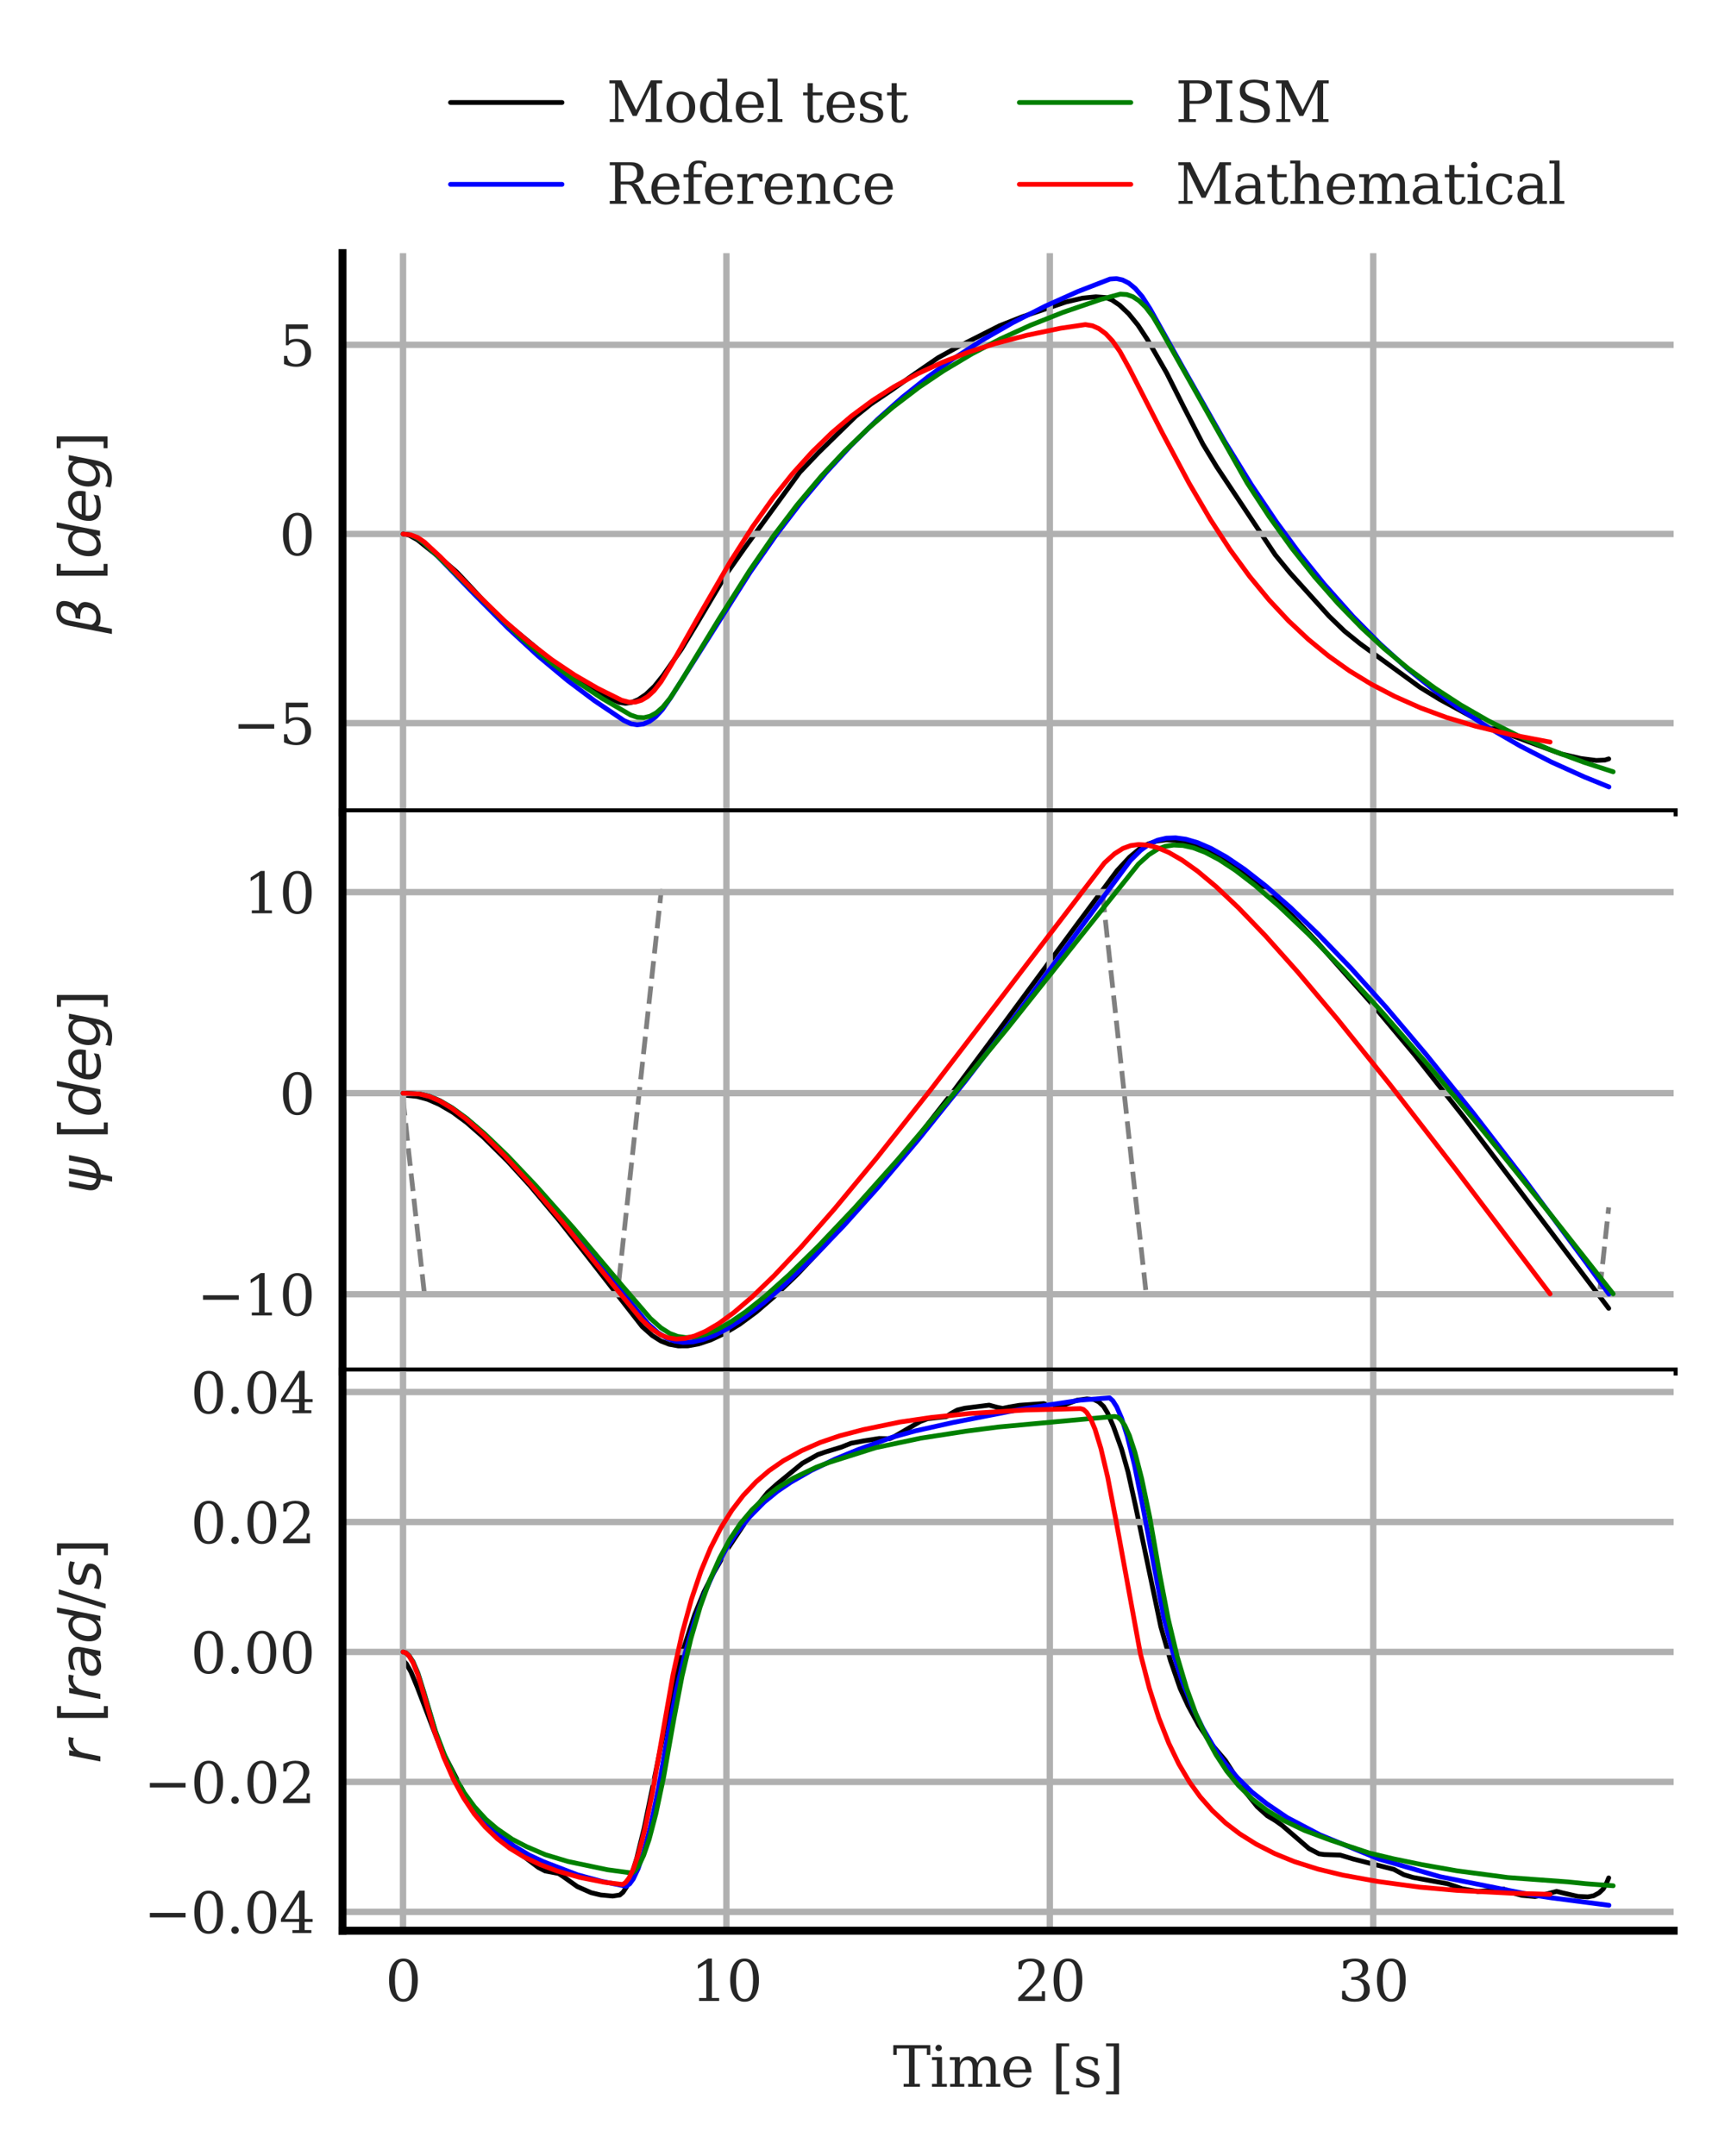 <?xml version="1.0" encoding="utf-8" standalone="no"?>
<!DOCTYPE svg PUBLIC "-//W3C//DTD SVG 1.1//EN"
  "http://www.w3.org/Graphics/SVG/1.1/DTD/svg11.dtd">
<svg xmlns:xlink="http://www.w3.org/1999/xlink" width="217.372pt" height="270.636pt" viewBox="0 0 217.372 270.636" xmlns="http://www.w3.org/2000/svg" version="1.1">
 <defs>
  <style type="text/css">*{stroke-linejoin: round; stroke-linecap: butt}</style>
 </defs>
 <g id="figure_1">
  <g id="patch_1">
   <path d="M 0 270.636 
L 217.372 270.636 
L 217.372 0 
L 0 0 
z
" style="fill: #ffffff"/>
  </g>
  <g id="axes_1">
   <g id="patch_2">
    <path d="M 43.012 101.983 
L 210.172 101.983 
L 210.172 31.781 
L 43.012 31.781 
z
" style="fill: #ffffff"/>
   </g>
   <g id="line2d_1">
    <path d="M 50.61 66.981 
L 51.458 67.233 
L 52.427 67.772 
L 53.517 68.651 
L 55.737 70.415 
L 57.393 71.852 
L 59.089 73.656 
L 62.238 77.06 
L 64.095 78.641 
L 68.456 82.246 
L 70.878 84.197 
L 73.22 85.768 
L 76.167 87.485 
L 77.782 88.189 
L 78.549 88.298 
L 79.316 88.182 
L 80.164 87.826 
L 81.133 87.164 
L 82.183 86.157 
L 83.273 84.794 
L 85.574 81.5 
L 87.472 78.356 
L 91.146 72.16 
L 93.569 68.712 
L 100.432 59.297 
L 102.814 56.8 
L 107.458 52.258 
L 109.396 50.707 
L 111.979 48.964 
L 114.967 46.862 
L 117.793 44.919 
L 120.297 43.542 
L 125.545 40.886 
L 128.372 39.771 
L 133.822 37.924 
L 135.962 37.423 
L 137.617 37.262 
L 138.869 37.357 
L 139.636 37.661 
L 140.605 38.318 
L 141.736 39.391 
L 142.907 40.826 
L 144.077 42.611 
L 146.5 46.822 
L 148.68 51.154 
L 151.062 55.768 
L 152.798 58.624 
L 160.147 69.668 
L 162.004 71.935 
L 166.889 77.347 
L 168.827 79.227 
L 170.765 80.792 
L 178.315 86.285 
L 180.778 87.793 
L 187.48 91.439 
L 190.751 92.68 
L 196.08 94.658 
L 198.503 95.223 
L 200.441 95.47 
L 201.531 95.423 
L 202.015 95.273 
L 202.015 95.273 
" clip-path="url(#pa7a21d870b)" style="fill: none; stroke: #000000; stroke-width: 0.6; stroke-linecap: round"/>
   </g>
   <g id="matplotlib.axis_1">
    <g id="xtick_1">
     <g id="line2d_2">
      <path d="M 50.61 101.983 
L 50.61 31.781 
" clip-path="url(#pa7a21d870b)" style="fill: none; stroke: #b0b0b0; stroke-width: 0.8; stroke-linecap: round"/>
     </g>
     <g id="line2d_3"/>
    </g>
    <g id="xtick_2">
     <g id="line2d_4">
      <path d="M 91.22 101.983 
L 91.22 31.781 
" clip-path="url(#pa7a21d870b)" style="fill: none; stroke: #b0b0b0; stroke-width: 0.8; stroke-linecap: round"/>
     </g>
     <g id="line2d_5"/>
    </g>
    <g id="xtick_3">
     <g id="line2d_6">
      <path d="M 131.83 101.983 
L 131.83 31.781 
" clip-path="url(#pa7a21d870b)" style="fill: none; stroke: #b0b0b0; stroke-width: 0.8; stroke-linecap: round"/>
     </g>
     <g id="line2d_7"/>
    </g>
    <g id="xtick_4">
     <g id="line2d_8">
      <path d="M 172.441 101.983 
L 172.441 31.781 
" clip-path="url(#pa7a21d870b)" style="fill: none; stroke: #b0b0b0; stroke-width: 0.8; stroke-linecap: round"/>
     </g>
     <g id="line2d_9"/>
    </g>
   </g>
   <g id="matplotlib.axis_2">
    <g id="ytick_1">
     <g id="line2d_10">
      <path d="M 43.012 90.788 
L 210.172 90.788 
" clip-path="url(#pa7a21d870b)" style="fill: none; stroke: #b0b0b0; stroke-width: 0.8; stroke-linecap: round"/>
     </g>
     <g id="line2d_11"/>
     <g id="text_1">
      <!-- −5 -->
      <g style="fill: #262626" transform="translate(29.192 93.447) scale(0.07 -0.07)">
       <defs>
        <path id="DejaVuSerif-2212" d="M 678 2259 
L 4684 2259 
L 4684 1753 
L 678 1753 
L 678 2259 
z
" transform="scale(0.016)"/>
        <path id="DejaVuSerif-35" d="M 3219 4666 
L 3219 4153 
L 1081 4153 
L 1081 2816 
Q 1244 2928 1461 2984 
Q 1678 3041 1947 3041 
Q 2703 3041 3140 2622 
Q 3578 2203 3578 1478 
Q 3578 738 3136 323 
Q 2694 -91 1894 -91 
Q 1572 -91 1234 -12 
Q 897 66 544 225 
L 544 1131 
L 897 1131 
Q 925 688 1179 453 
Q 1434 219 1894 219 
Q 2388 219 2653 544 
Q 2919 869 2919 1478 
Q 2919 2084 2655 2407 
Q 2391 2731 1894 2731 
Q 1613 2731 1398 2631 
Q 1184 2531 1019 2322 
L 750 2322 
L 750 4666 
L 3219 4666 
z
" transform="scale(0.016)"/>
       </defs>
       <use xlink:href="#DejaVuSerif-2212"/>
       <use xlink:href="#DejaVuSerif-35" x="83.789"/>
      </g>
     </g>
    </g>
    <g id="ytick_2">
     <g id="line2d_12">
      <path d="M 43.012 67.038 
L 210.172 67.038 
" clip-path="url(#pa7a21d870b)" style="fill: none; stroke: #b0b0b0; stroke-width: 0.8; stroke-linecap: round"/>
     </g>
     <g id="line2d_13"/>
     <g id="text_2">
      <!-- 0 -->
      <g style="fill: #262626" transform="translate(35.058 69.698) scale(0.07 -0.07)">
       <defs>
        <path id="DejaVuSerif-30" d="M 2034 219 
Q 2513 219 2750 744 
Q 2988 1269 2988 2328 
Q 2988 3391 2750 3916 
Q 2513 4441 2034 4441 
Q 1556 4441 1318 3916 
Q 1081 3391 1081 2328 
Q 1081 1269 1318 744 
Q 1556 219 2034 219 
z
M 2034 -91 
Q 1275 -91 848 546 
Q 422 1184 422 2328 
Q 422 3475 848 4112 
Q 1275 4750 2034 4750 
Q 2797 4750 3222 4112 
Q 3647 3475 3647 2328 
Q 3647 1184 3222 546 
Q 2797 -91 2034 -91 
z
" transform="scale(0.016)"/>
       </defs>
       <use xlink:href="#DejaVuSerif-30"/>
      </g>
     </g>
    </g>
    <g id="ytick_3">
     <g id="line2d_14">
      <path d="M 43.012 43.289 
L 210.172 43.289 
" clip-path="url(#pa7a21d870b)" style="fill: none; stroke: #b0b0b0; stroke-width: 0.8; stroke-linecap: round"/>
     </g>
     <g id="line2d_15"/>
     <g id="text_3">
      <!-- 5 -->
      <g style="fill: #262626" transform="translate(35.058 45.949) scale(0.07 -0.07)">
       <use xlink:href="#DejaVuSerif-35"/>
      </g>
     </g>
    </g>
    <g id="text_4">
     <!-- $\beta$ $[deg]$ -->
     <g style="fill: #262626" transform="translate(12.59 79.587) rotate(-90) scale(0.07 -0.07)">
      <defs>
       <path id="DejaVuSans-Oblique-3b2" d="M 872 216 
L 572 -1331 
L -6 -1331 
L 928 3478 
Q 1206 4903 2538 4903 
Q 3888 4903 3659 3700 
Q 3503 2844 2894 2531 
Q 3713 2250 3553 1416 
Q 3272 -69 1759 -66 
Q 1097 -63 872 216 
z
M 1019 966 
Q 1259 422 1875 425 
Q 2775 425 2966 1406 
Q 3138 2288 1675 2219 
L 1778 2750 
Q 2909 2731 3106 3750 
Q 3241 4438 2509 4434 
Q 1691 4434 1503 3459 
L 1019 966 
z
" transform="scale(0.016)"/>
       <path id="DejaVuSerif-20" transform="scale(0.016)"/>
       <path id="DejaVuSans-5b" d="M 550 4863 
L 1875 4863 
L 1875 4416 
L 1125 4416 
L 1125 -397 
L 1875 -397 
L 1875 -844 
L 550 -844 
L 550 4863 
z
" transform="scale(0.016)"/>
       <path id="DejaVuSans-Oblique-64" d="M 2675 525 
Q 2444 222 2128 65 
Q 1813 -91 1428 -91 
Q 903 -91 598 267 
Q 294 625 294 1247 
Q 294 1766 478 2236 
Q 663 2706 1013 3078 
Q 1244 3325 1534 3454 
Q 1825 3584 2144 3584 
Q 2481 3584 2739 3421 
Q 2997 3259 3138 2956 
L 3513 4863 
L 4091 4863 
L 3144 0 
L 2566 0 
L 2675 525 
z
M 891 1350 
Q 891 897 1095 644 
Q 1300 391 1663 391 
Q 1931 391 2161 520 
Q 2391 650 2566 903 
Q 2750 1166 2856 1509 
Q 2963 1853 2963 2188 
Q 2963 2622 2758 2865 
Q 2553 3109 2194 3109 
Q 1922 3109 1687 2981 
Q 1453 2853 1288 2613 
Q 1106 2353 998 2009 
Q 891 1666 891 1350 
z
" transform="scale(0.016)"/>
       <path id="DejaVuSans-Oblique-65" d="M 3078 2063 
Q 3088 2113 3092 2166 
Q 3097 2219 3097 2272 
Q 3097 2653 2873 2875 
Q 2650 3097 2266 3097 
Q 1838 3097 1509 2826 
Q 1181 2556 1013 2059 
L 3078 2063 
z
M 3578 1613 
L 903 1613 
Q 884 1494 878 1425 
Q 872 1356 872 1306 
Q 872 872 1139 634 
Q 1406 397 1894 397 
Q 2269 397 2603 481 
Q 2938 566 3225 728 
L 3116 159 
Q 2806 34 2476 -28 
Q 2147 -91 1806 -91 
Q 1078 -91 686 257 
Q 294 606 294 1247 
Q 294 1794 489 2264 
Q 684 2734 1063 3103 
Q 1306 3334 1642 3459 
Q 1978 3584 2356 3584 
Q 2950 3584 3301 3228 
Q 3653 2872 3653 2272 
Q 3653 2128 3634 1964 
Q 3616 1800 3578 1613 
z
" transform="scale(0.016)"/>
       <path id="DejaVuSans-Oblique-67" d="M 3816 3500 
L 3219 434 
Q 3047 -456 2561 -893 
Q 2075 -1331 1253 -1331 
Q 950 -1331 690 -1286 
Q 431 -1241 206 -1147 
L 313 -588 
Q 525 -725 762 -790 
Q 1000 -856 1269 -856 
Q 1816 -856 2167 -557 
Q 2519 -259 2631 300 
L 2681 563 
Q 2441 288 2122 144 
Q 1803 0 1434 0 
Q 903 0 598 351 
Q 294 703 294 1319 
Q 294 1803 478 2267 
Q 663 2731 997 3091 
Q 1219 3328 1514 3456 
Q 1809 3584 2131 3584 
Q 2484 3584 2746 3420 
Q 3009 3256 3138 2956 
L 3238 3500 
L 3816 3500 
z
M 2950 2216 
Q 2950 2641 2750 2872 
Q 2550 3103 2181 3103 
Q 1953 3103 1747 3012 
Q 1541 2922 1394 2759 
Q 1156 2491 1023 2127 
Q 891 1763 891 1375 
Q 891 944 1092 712 
Q 1294 481 1672 481 
Q 2219 481 2584 976 
Q 2950 1472 2950 2216 
z
" transform="scale(0.016)"/>
       <path id="DejaVuSans-5d" d="M 1947 4863 
L 1947 -844 
L 622 -844 
L 622 -397 
L 1369 -397 
L 1369 4416 
L 622 4416 
L 622 4863 
L 1947 4863 
z
" transform="scale(0.016)"/>
      </defs>
      <use xlink:href="#DejaVuSans-Oblique-3b2" transform="translate(0 0.391)"/>
      <use xlink:href="#DejaVuSerif-20" transform="translate(63.818 0.391)"/>
      <use xlink:href="#DejaVuSans-5b" transform="translate(95.605 0.391)"/>
      <use xlink:href="#DejaVuSans-Oblique-64" transform="translate(134.619 0.391)"/>
      <use xlink:href="#DejaVuSans-Oblique-65" transform="translate(198.096 0.391)"/>
      <use xlink:href="#DejaVuSans-Oblique-67" transform="translate(259.619 0.391)"/>
      <use xlink:href="#DejaVuSans-5d" transform="translate(323.096 0.391)"/>
     </g>
    </g>
   </g>
   <g id="line2d_16">
    <path d="M 50.61 67.038 
L 51.463 67.149 
L 52.316 67.495 
L 53.168 68.101 
L 54.793 69.663 
L 59.504 74.537 
L 63.808 78.869 
L 67.585 82.36 
L 71.281 85.441 
L 74.651 87.97 
L 78.347 90.456 
L 79.24 90.865 
L 80.012 90.993 
L 80.783 90.899 
L 81.555 90.57 
L 82.327 89.999 
L 83.179 89.08 
L 84.235 87.566 
L 87.362 82.638 
L 94.185 71.863 
L 97.555 67.037 
L 100.601 63.058 
L 103.728 59.331 
L 106.855 55.937 
L 110.185 52.663 
L 113.312 49.883 
L 116.52 47.326 
L 119.688 45.058 
L 123.302 42.73 
L 127.201 40.496 
L 131.262 38.433 
L 135.364 36.595 
L 139.384 35.038 
L 140.196 34.979 
L 140.968 35.147 
L 141.739 35.539 
L 142.552 36.205 
L 143.445 37.245 
L 144.42 38.764 
L 148.521 46.104 
L 153.76 55.358 
L 157.171 60.893 
L 160.298 65.536 
L 163.303 69.623 
L 166.268 73.305 
L 169.882 77.371 
L 173.294 80.825 
L 176.664 83.875 
L 180.116 86.68 
L 183.324 89.005 
L 186.939 91.357 
L 190.918 93.664 
L 194.776 95.649 
L 199 97.556 
L 202.046 98.792 
L 202.046 98.792 
" clip-path="url(#pa7a21d870b)" style="fill: none; stroke: #0000ff; stroke-width: 0.6; stroke-linecap: round"/>
   </g>
   <g id="line2d_17">
    <path d="M 50.61 67.038 
L 51.463 67.149 
L 52.316 67.494 
L 53.168 68.098 
L 54.833 69.689 
L 65.433 80.069 
L 68.925 82.982 
L 72.377 85.543 
L 75.585 87.663 
L 79.2 89.768 
L 80.052 90.059 
L 80.865 90.1 
L 81.636 89.915 
L 82.408 89.493 
L 83.22 88.789 
L 84.154 87.649 
L 85.575 85.447 
L 90.327 77.644 
L 94.144 71.61 
L 97.149 67.262 
L 100.073 63.414 
L 103.119 59.794 
L 106.043 56.67 
L 109.089 53.73 
L 112.094 51.145 
L 115.383 48.637 
L 118.47 46.561 
L 122.043 44.424 
L 125.658 42.536 
L 129.434 40.821 
L 133.495 39.21 
L 138.206 37.599 
L 140.683 36.924 
L 141.496 36.977 
L 142.267 37.252 
L 143.039 37.758 
L 143.892 38.586 
L 144.785 39.765 
L 145.882 41.617 
L 156.603 60.614 
L 159.364 64.841 
L 162.248 68.854 
L 165.09 72.432 
L 168.014 75.756 
L 171.019 78.847 
L 173.862 81.467 
L 176.948 84.016 
L 180.197 86.396 
L 183.446 88.508 
L 186.939 90.514 
L 190.594 92.352 
L 194.695 94.139 
L 198.919 95.706 
L 202.574 96.892 
L 202.574 96.892 
" clip-path="url(#pa7a21d870b)" style="fill: none; stroke: #008000; stroke-width: 0.6; stroke-linecap: round"/>
   </g>
   <g id="line2d_18">
    <path d="M 50.61 67.038 
L 51.585 67.152 
L 52.437 67.473 
L 53.29 68.048 
L 55.28 69.892 
L 59.585 74.272 
L 63.362 77.952 
L 66.407 80.605 
L 69.291 82.818 
L 72.174 84.752 
L 75.057 86.421 
L 78.062 87.911 
L 78.956 88.153 
L 79.768 88.144 
L 80.54 87.919 
L 81.311 87.464 
L 82.123 86.721 
L 83.017 85.575 
L 84.316 83.436 
L 87.971 76.965 
L 91.748 70.45 
L 94.51 66.129 
L 97.068 62.537 
L 99.505 59.487 
L 101.982 56.743 
L 104.459 54.33 
L 106.936 52.223 
L 109.576 50.272 
L 112.297 48.535 
L 115.221 46.932 
L 118.267 45.515 
L 121.597 44.217 
L 124.967 43.135 
L 128.947 42.09 
L 133.171 41.212 
L 136.298 40.75 
L 137.191 40.897 
L 138.003 41.261 
L 138.856 41.894 
L 139.709 42.808 
L 140.643 44.145 
L 141.821 46.275 
L 145.922 54.285 
L 149.333 60.687 
L 152.014 65.253 
L 154.491 69.046 
L 156.928 72.373 
L 159.364 75.323 
L 161.801 77.931 
L 164.278 80.256 
L 166.836 82.357 
L 169.436 84.206 
L 172.197 85.892 
L 175.121 87.418 
L 178.41 88.878 
L 181.659 90.077 
L 185.314 91.171 
L 189.538 92.186 
L 194.248 93.088 
L 194.655 93.156 
L 194.655 93.156 
" clip-path="url(#pa7a21d870b)" style="fill: none; stroke: #ff0000; stroke-width: 0.6; stroke-linecap: round"/>
   </g>
   <g id="patch_3">
    <path d="M 43.012 101.983 
L 43.012 31.781 
" style="fill: none; stroke: #000000; stroke-linejoin: miter; stroke-linecap: square"/>
   </g>
   <g id="patch_4">
    <path d="M 43.012 101.983 
L 210.172 101.983 
" style="fill: none; stroke: #000000; stroke-linejoin: miter; stroke-linecap: square"/>
   </g>
   <g id="legend_1">
    <g id="line2d_19">
     <path d="M 56.575 12.869 
L 63.575 12.869 
L 70.575 12.869 
" style="fill: none; stroke: #000000; stroke-width: 0.6; stroke-linecap: round"/>
    </g>
    <g id="text_5">
     <!-- Model test -->
     <g style="fill: #262626" transform="translate(76.175 15.319) scale(0.07 -0.07)">
      <defs>
       <path id="DejaVuSerif-4d" d="M 353 0 
L 353 331 
L 947 331 
L 947 4331 
L 319 4331 
L 319 4666 
L 1678 4666 
L 3316 1344 
L 4953 4666 
L 6228 4666 
L 6228 4331 
L 5606 4331 
L 5606 331 
L 6203 331 
L 6203 0 
L 4378 0 
L 4378 331 
L 4972 331 
L 4972 3938 
L 3372 684 
L 2931 684 
L 1331 3938 
L 1331 331 
L 1925 331 
L 1925 0 
L 353 0 
z
" transform="scale(0.016)"/>
       <path id="DejaVuSerif-6f" d="M 1925 219 
Q 2388 219 2623 584 
Q 2859 950 2859 1663 
Q 2859 2375 2623 2739 
Q 2388 3103 1925 3103 
Q 1463 3103 1227 2739 
Q 991 2375 991 1663 
Q 991 950 1228 584 
Q 1466 219 1925 219 
z
M 1925 -91 
Q 1200 -91 759 389 
Q 319 869 319 1663 
Q 319 2456 758 2934 
Q 1197 3413 1925 3413 
Q 2653 3413 3092 2934 
Q 3531 2456 3531 1663 
Q 3531 869 3092 389 
Q 2653 -91 1925 -91 
z
" transform="scale(0.016)"/>
       <path id="DejaVuSerif-64" d="M 3359 331 
L 3909 331 
L 3909 0 
L 2784 0 
L 2784 519 
Q 2616 206 2355 57 
Q 2094 -91 1709 -91 
Q 1097 -91 708 395 
Q 319 881 319 1663 
Q 319 2444 706 2928 
Q 1094 3413 1709 3413 
Q 2094 3413 2355 3264 
Q 2616 3116 2784 2803 
L 2784 4531 
L 2241 4531 
L 2241 4863 
L 3359 4863 
L 3359 331 
z
M 2784 1497 
L 2784 1825 
Q 2784 2422 2554 2737 
Q 2325 3053 1888 3053 
Q 1444 3053 1217 2703 
Q 991 2353 991 1663 
Q 991 975 1217 622 
Q 1444 269 1888 269 
Q 2325 269 2554 583 
Q 2784 897 2784 1497 
z
" transform="scale(0.016)"/>
       <path id="DejaVuSerif-65" d="M 3469 1600 
L 991 1600 
L 991 1575 
Q 991 903 1244 561 
Q 1497 219 1991 219 
Q 2369 219 2611 417 
Q 2853 616 2950 1006 
L 3413 1006 
Q 3275 459 2904 184 
Q 2534 -91 1931 -91 
Q 1203 -91 761 389 
Q 319 869 319 1663 
Q 319 2450 753 2931 
Q 1188 3413 1894 3413 
Q 2647 3413 3050 2948 
Q 3453 2484 3469 1600 
z
M 2791 1931 
Q 2772 2513 2545 2808 
Q 2319 3103 1894 3103 
Q 1497 3103 1269 2806 
Q 1041 2509 991 1931 
L 2791 1931 
z
" transform="scale(0.016)"/>
       <path id="DejaVuSerif-6c" d="M 1313 331 
L 1856 331 
L 1856 0 
L 184 0 
L 184 331 
L 738 331 
L 738 4531 
L 184 4531 
L 184 4863 
L 1313 4863 
L 1313 331 
z
" transform="scale(0.016)"/>
       <path id="DejaVuSerif-74" d="M 691 2988 
L 184 2988 
L 184 3322 
L 691 3322 
L 691 4353 
L 1269 4353 
L 1269 3322 
L 2350 3322 
L 2350 2988 
L 1269 2988 
L 1269 878 
Q 1269 456 1350 337 
Q 1431 219 1650 219 
Q 1875 219 1978 351 
Q 2081 484 2088 781 
L 2522 781 
Q 2497 328 2275 118 
Q 2053 -91 1600 -91 
Q 1103 -91 897 129 
Q 691 350 691 878 
L 691 2988 
z
" transform="scale(0.016)"/>
       <path id="DejaVuSerif-73" d="M 359 184 
L 359 959 
L 691 959 
Q 703 588 923 403 
Q 1144 219 1575 219 
Q 1963 219 2166 364 
Q 2369 509 2369 788 
Q 2369 1006 2220 1140 
Q 2072 1275 1594 1428 
L 1178 1569 
Q 750 1706 558 1912 
Q 366 2119 366 2438 
Q 366 2894 700 3153 
Q 1034 3413 1625 3413 
Q 1888 3413 2178 3344 
Q 2469 3275 2778 3144 
L 2778 2419 
L 2447 2419 
Q 2434 2741 2221 2922 
Q 2009 3103 1644 3103 
Q 1281 3103 1095 2975 
Q 909 2847 909 2591 
Q 909 2381 1050 2254 
Q 1191 2128 1613 1997 
L 2069 1856 
Q 2541 1709 2748 1489 
Q 2956 1269 2956 922 
Q 2956 450 2595 179 
Q 2234 -91 1600 -91 
Q 1278 -91 972 -22 
Q 666 47 359 184 
z
" transform="scale(0.016)"/>
      </defs>
      <use xlink:href="#DejaVuSerif-4d"/>
      <use xlink:href="#DejaVuSerif-6f" x="102.393"/>
      <use xlink:href="#DejaVuSerif-64" x="162.598"/>
      <use xlink:href="#DejaVuSerif-65" x="226.611"/>
      <use xlink:href="#DejaVuSerif-6c" x="285.791"/>
      <use xlink:href="#DejaVuSerif-20" x="317.773"/>
      <use xlink:href="#DejaVuSerif-74" x="349.561"/>
      <use xlink:href="#DejaVuSerif-65" x="389.746"/>
      <use xlink:href="#DejaVuSerif-73" x="448.926"/>
      <use xlink:href="#DejaVuSerif-74" x="500.244"/>
     </g>
    </g>
    <g id="line2d_20">
     <path d="M 56.575 23.144 
L 63.575 23.144 
L 70.575 23.144 
" style="fill: none; stroke: #0000ff; stroke-width: 0.6; stroke-linecap: round"/>
    </g>
    <g id="text_6">
     <!-- Reference -->
     <g style="fill: #262626" transform="translate(76.175 25.594) scale(0.07 -0.07)">
      <defs>
       <path id="DejaVuSerif-52" d="M 3066 2316 
Q 3284 2256 3442 2114 
Q 3600 1972 3725 1716 
L 4403 331 
L 4972 331 
L 4972 0 
L 3872 0 
L 3144 1484 
Q 2934 1916 2759 2042 
Q 2584 2169 2278 2169 
L 1581 2169 
L 1581 331 
L 2241 331 
L 2241 0 
L 353 0 
L 353 331 
L 947 331 
L 947 4331 
L 353 4331 
L 353 4666 
L 2719 4666 
Q 3400 4666 3770 4341 
Q 4141 4016 4141 3419 
Q 4141 2938 3870 2661 
Q 3600 2384 3066 2316 
z
M 1581 2503 
L 2503 2503 
Q 2975 2503 3200 2726 
Q 3425 2950 3425 3419 
Q 3425 3888 3200 4109 
Q 2975 4331 2503 4331 
L 1581 4331 
L 1581 2503 
z
" transform="scale(0.016)"/>
       <path id="DejaVuSerif-66" d="M 2753 4078 
L 2450 4078 
Q 2447 4313 2317 4434 
Q 2188 4556 1941 4556 
Q 1619 4556 1487 4379 
Q 1356 4203 1356 3750 
L 1356 3322 
L 2284 3322 
L 2284 2988 
L 1356 2988 
L 1356 331 
L 2094 331 
L 2094 0 
L 231 0 
L 231 331 
L 781 331 
L 781 2988 
L 231 2988 
L 231 3322 
L 781 3322 
L 781 3738 
Q 781 4294 1070 4578 
Q 1359 4863 1919 4863 
Q 2128 4863 2337 4825 
Q 2547 4788 2753 4709 
L 2753 4078 
z
" transform="scale(0.016)"/>
       <path id="DejaVuSerif-72" d="M 3059 3328 
L 3059 2497 
L 2728 2497 
Q 2713 2744 2591 2866 
Q 2469 2988 2234 2988 
Q 1809 2988 1582 2694 
Q 1356 2400 1356 1850 
L 1356 331 
L 2022 331 
L 2022 0 
L 263 0 
L 263 331 
L 781 331 
L 781 2994 
L 231 2994 
L 231 3322 
L 1356 3322 
L 1356 2731 
Q 1525 3078 1790 3245 
Q 2056 3413 2438 3413 
Q 2578 3413 2733 3391 
Q 2888 3369 3059 3328 
z
" transform="scale(0.016)"/>
       <path id="DejaVuSerif-6e" d="M 263 0 
L 263 331 
L 781 331 
L 781 2988 
L 231 2988 
L 231 3322 
L 1356 3322 
L 1356 2731 
Q 1516 3069 1770 3241 
Q 2025 3413 2363 3413 
Q 2913 3413 3172 3097 
Q 3431 2781 3431 2113 
L 3431 331 
L 3944 331 
L 3944 0 
L 2356 0 
L 2356 331 
L 2853 331 
L 2853 1931 
Q 2853 2541 2703 2767 
Q 2553 2994 2175 2994 
Q 1775 2994 1565 2701 
Q 1356 2409 1356 1850 
L 1356 331 
L 1856 331 
L 1856 0 
L 263 0 
z
" transform="scale(0.016)"/>
       <path id="DejaVuSerif-63" d="M 3291 997 
Q 3169 466 2822 187 
Q 2475 -91 1925 -91 
Q 1200 -91 759 389 
Q 319 869 319 1663 
Q 319 2459 759 2936 
Q 1200 3413 1925 3413 
Q 2241 3413 2553 3339 
Q 2866 3266 3181 3116 
L 3181 2266 
L 2847 2266 
Q 2781 2703 2561 2903 
Q 2341 3103 1931 3103 
Q 1466 3103 1228 2742 
Q 991 2381 991 1663 
Q 991 944 1227 581 
Q 1463 219 1931 219 
Q 2303 219 2525 412 
Q 2747 606 2828 997 
L 3291 997 
z
" transform="scale(0.016)"/>
      </defs>
      <use xlink:href="#DejaVuSerif-52"/>
      <use xlink:href="#DejaVuSerif-65" x="75.293"/>
      <use xlink:href="#DejaVuSerif-66" x="134.473"/>
      <use xlink:href="#DejaVuSerif-65" x="171.484"/>
      <use xlink:href="#DejaVuSerif-72" x="230.664"/>
      <use xlink:href="#DejaVuSerif-65" x="278.467"/>
      <use xlink:href="#DejaVuSerif-6e" x="337.646"/>
      <use xlink:href="#DejaVuSerif-63" x="402.051"/>
      <use xlink:href="#DejaVuSerif-65" x="458.057"/>
     </g>
    </g>
    <g id="line2d_21">
     <path d="M 128.006 12.869 
L 135.006 12.869 
L 142.006 12.869 
" style="fill: none; stroke: #008000; stroke-width: 0.6; stroke-linecap: round"/>
    </g>
    <g id="text_7">
     <!-- PISM -->
     <g style="fill: #262626" transform="translate(147.606 15.319) scale(0.07 -0.07)">
      <defs>
       <path id="DejaVuSerif-50" d="M 1581 2375 
L 2406 2375 
Q 2872 2375 3115 2626 
Q 3359 2878 3359 3353 
Q 3359 3831 3115 4081 
Q 2872 4331 2406 4331 
L 1581 4331 
L 1581 2375 
z
M 353 0 
L 353 331 
L 947 331 
L 947 4331 
L 353 4331 
L 353 4666 
L 2559 4666 
Q 3259 4666 3668 4311 
Q 4078 3956 4078 3353 
Q 4078 2753 3668 2397 
Q 3259 2041 2559 2041 
L 1581 2041 
L 1581 331 
L 2303 331 
L 2303 0 
L 353 0 
z
" transform="scale(0.016)"/>
       <path id="DejaVuSerif-49" d="M 1581 331 
L 2175 331 
L 2175 0 
L 353 0 
L 353 331 
L 947 331 
L 947 4331 
L 353 4331 
L 353 4666 
L 2175 4666 
L 2175 4331 
L 1581 4331 
L 1581 331 
z
" transform="scale(0.016)"/>
       <path id="DejaVuSerif-53" d="M 594 225 
L 594 1288 
L 953 1284 
Q 969 753 1261 498 
Q 1553 244 2150 244 
Q 2706 244 2998 464 
Q 3291 684 3291 1106 
Q 3291 1444 3114 1625 
Q 2938 1806 2369 1978 
L 1753 2163 
Q 1084 2366 811 2669 
Q 538 2972 538 3500 
Q 538 4094 959 4422 
Q 1381 4750 2144 4750 
Q 2469 4750 2856 4679 
Q 3244 4609 3681 4475 
L 3681 3481 
L 3328 3481 
Q 3275 3975 2998 4195 
Q 2722 4416 2156 4416 
Q 1663 4416 1405 4214 
Q 1147 4013 1147 3628 
Q 1147 3294 1340 3103 
Q 1534 2913 2163 2725 
L 2741 2553 
Q 3375 2363 3645 2067 
Q 3916 1772 3916 1275 
Q 3916 597 3481 253 
Q 3047 -91 2188 -91 
Q 1803 -91 1404 -12 
Q 1006 66 594 225 
z
" transform="scale(0.016)"/>
      </defs>
      <use xlink:href="#DejaVuSerif-50"/>
      <use xlink:href="#DejaVuSerif-49" x="67.285"/>
      <use xlink:href="#DejaVuSerif-53" x="106.787"/>
      <use xlink:href="#DejaVuSerif-4d" x="175.293"/>
     </g>
    </g>
    <g id="line2d_22">
     <path d="M 128.006 23.144 
L 135.006 23.144 
L 142.006 23.144 
" style="fill: none; stroke: #ff0000; stroke-width: 0.6; stroke-linecap: round"/>
    </g>
    <g id="text_8">
     <!-- Mathematical -->
     <g style="fill: #262626" transform="translate(147.606 25.594) scale(0.07 -0.07)">
      <defs>
       <path id="DejaVuSerif-61" d="M 2547 1044 
L 2547 1747 
L 1806 1747 
Q 1378 1747 1168 1562 
Q 959 1378 959 997 
Q 959 650 1171 447 
Q 1384 244 1747 244 
Q 2106 244 2326 466 
Q 2547 688 2547 1044 
z
M 3122 2075 
L 3122 331 
L 3634 331 
L 3634 0 
L 2547 0 
L 2547 359 
Q 2356 128 2106 18 
Q 1856 -91 1522 -91 
Q 969 -91 644 203 
Q 319 497 319 997 
Q 319 1513 691 1797 
Q 1063 2081 1741 2081 
L 2547 2081 
L 2547 2309 
Q 2547 2688 2317 2895 
Q 2088 3103 1672 3103 
Q 1328 3103 1125 2947 
Q 922 2791 872 2484 
L 575 2484 
L 575 3156 
Q 875 3284 1158 3348 
Q 1441 3413 1709 3413 
Q 2400 3413 2761 3070 
Q 3122 2728 3122 2075 
z
" transform="scale(0.016)"/>
       <path id="DejaVuSerif-68" d="M 263 0 
L 263 331 
L 781 331 
L 781 4531 
L 231 4531 
L 231 4863 
L 1356 4863 
L 1356 2731 
Q 1516 3069 1770 3241 
Q 2025 3413 2363 3413 
Q 2913 3413 3172 3097 
Q 3431 2781 3431 2113 
L 3431 331 
L 3944 331 
L 3944 0 
L 2356 0 
L 2356 331 
L 2853 331 
L 2853 1931 
Q 2853 2541 2704 2764 
Q 2556 2988 2175 2988 
Q 1775 2988 1565 2697 
Q 1356 2406 1356 1850 
L 1356 331 
L 1856 331 
L 1856 0 
L 263 0 
z
" transform="scale(0.016)"/>
       <path id="DejaVuSerif-6d" d="M 3316 2675 
Q 3481 3041 3739 3227 
Q 3997 3413 4341 3413 
Q 4863 3413 5119 3089 
Q 5375 2766 5375 2113 
L 5375 331 
L 5894 331 
L 5894 0 
L 4300 0 
L 4300 331 
L 4800 331 
L 4800 2047 
Q 4800 2556 4650 2772 
Q 4500 2988 4153 2988 
Q 3769 2988 3567 2697 
Q 3366 2406 3366 1850 
L 3366 331 
L 3866 331 
L 3866 0 
L 2291 0 
L 2291 331 
L 2791 331 
L 2791 2069 
Q 2791 2566 2641 2777 
Q 2491 2988 2144 2988 
Q 1759 2988 1557 2697 
Q 1356 2406 1356 1850 
L 1356 331 
L 1856 331 
L 1856 0 
L 263 0 
L 263 331 
L 781 331 
L 781 2994 
L 231 2994 
L 231 3322 
L 1356 3322 
L 1356 2731 
Q 1516 3063 1762 3238 
Q 2009 3413 2322 3413 
Q 2709 3413 2968 3220 
Q 3228 3028 3316 2675 
z
" transform="scale(0.016)"/>
       <path id="DejaVuSerif-69" d="M 622 4353 
Q 622 4497 726 4603 
Q 831 4709 978 4709 
Q 1122 4709 1226 4603 
Q 1331 4497 1331 4353 
Q 1331 4206 1228 4103 
Q 1125 4000 978 4000 
Q 831 4000 726 4103 
Q 622 4206 622 4353 
z
M 1356 331 
L 1900 331 
L 1900 0 
L 231 0 
L 231 331 
L 781 331 
L 781 2988 
L 231 2988 
L 231 3322 
L 1356 3322 
L 1356 331 
z
" transform="scale(0.016)"/>
      </defs>
      <use xlink:href="#DejaVuSerif-4d"/>
      <use xlink:href="#DejaVuSerif-61" x="102.393"/>
      <use xlink:href="#DejaVuSerif-74" x="162.012"/>
      <use xlink:href="#DejaVuSerif-68" x="202.197"/>
      <use xlink:href="#DejaVuSerif-65" x="266.602"/>
      <use xlink:href="#DejaVuSerif-6d" x="325.781"/>
      <use xlink:href="#DejaVuSerif-61" x="420.605"/>
      <use xlink:href="#DejaVuSerif-74" x="480.225"/>
      <use xlink:href="#DejaVuSerif-69" x="520.41"/>
      <use xlink:href="#DejaVuSerif-63" x="552.393"/>
      <use xlink:href="#DejaVuSerif-61" x="608.398"/>
      <use xlink:href="#DejaVuSerif-6c" x="668.018"/>
     </g>
    </g>
   </g>
  </g>
  <g id="axes_2">
   <g id="patch_5">
    <path d="M 43.012 172.185 
L 210.172 172.185 
L 210.172 101.983 
L 43.012 101.983 
z
" style="fill: #ffffff"/>
   </g>
   <g id="line2d_23">
    <path d="M 50.61 137.467 
L 52.386 137.652 
L 53.719 138.016 
L 55.172 138.653 
L 56.868 139.643 
L 58.604 140.927 
L 60.704 142.765 
L 63.691 145.722 
L 66.518 148.815 
L 70.232 153.238 
L 73.623 157.535 
L 80.649 166.55 
L 81.9 167.664 
L 82.99 168.355 
L 84.04 168.767 
L 85.171 168.972 
L 86.382 168.963 
L 87.714 168.725 
L 89.249 168.214 
L 90.985 167.394 
L 92.882 166.247 
L 94.982 164.699 
L 97.323 162.686 
L 100.109 160.001 
L 103.582 156.321 
L 108.588 150.674 
L 114.725 143.401 
L 119.61 137.156 
L 125.868 128.758 
L 135.356 115.91 
L 140.282 109.295 
L 141.857 107.598 
L 143.068 106.592 
L 144.158 105.964 
L 145.248 105.596 
L 146.419 105.441 
L 147.671 105.505 
L 149.084 105.809 
L 150.739 106.392 
L 152.677 107.318 
L 154.777 108.55 
L 156.795 110.017 
L 159.178 112.04 
L 162.327 115.018 
L 165.355 118.226 
L 172.34 126.085 
L 177.588 132.359 
L 183.887 140.325 
L 194.425 154.213 
L 202.015 164.255 
L 202.015 164.255 
" clip-path="url(#p91d85b9bef)" style="fill: none; stroke: #000000; stroke-width: 0.6; stroke-linecap: round"/>
   </g>
   <g id="line2d_24">
    <path d="M 50.61 137.839 
L 51.216 143.63 
L 53.315 162.622 
L 53.598 162.483 
L 55.132 162.481 
L 59.735 162.483 
L 64.257 162.483 
L 77.54 162.483 
L 77.701 160.945 
L 79.236 146.692 
L 83.031 111.894 
L 83.273 111.989 
L 85.736 112 
L 138.425 111.998 
L 138.667 114.213 
L 141.453 139.832 
L 142.139 146.175 
L 143.956 162.622 
L 144.279 162.491 
L 145.894 162.482 
L 200.844 162.483 
L 200.965 161.331 
L 201.894 152.706 
L 202.015 151.577 
L 202.015 151.577 
" clip-path="url(#p91d85b9bef)" style="fill: none; stroke-dasharray: 2.22,0.96; stroke-dashoffset: 0; stroke: #808080; stroke-width: 0.6"/>
   </g>
   <g id="matplotlib.axis_3">
    <g id="xtick_5">
     <g id="line2d_25">
      <path d="M 50.61 172.185 
L 50.61 101.983 
" clip-path="url(#p91d85b9bef)" style="fill: none; stroke: #b0b0b0; stroke-width: 0.8; stroke-linecap: round"/>
     </g>
     <g id="line2d_26"/>
    </g>
    <g id="xtick_6">
     <g id="line2d_27">
      <path d="M 91.22 172.185 
L 91.22 101.983 
" clip-path="url(#p91d85b9bef)" style="fill: none; stroke: #b0b0b0; stroke-width: 0.8; stroke-linecap: round"/>
     </g>
     <g id="line2d_28"/>
    </g>
    <g id="xtick_7">
     <g id="line2d_29">
      <path d="M 131.83 172.185 
L 131.83 101.983 
" clip-path="url(#p91d85b9bef)" style="fill: none; stroke: #b0b0b0; stroke-width: 0.8; stroke-linecap: round"/>
     </g>
     <g id="line2d_30"/>
    </g>
    <g id="xtick_8">
     <g id="line2d_31">
      <path d="M 172.441 172.185 
L 172.441 101.983 
" clip-path="url(#p91d85b9bef)" style="fill: none; stroke: #b0b0b0; stroke-width: 0.8; stroke-linecap: round"/>
     </g>
     <g id="line2d_32"/>
    </g>
   </g>
   <g id="matplotlib.axis_4">
    <g id="ytick_4">
     <g id="line2d_33">
      <path d="M 43.012 162.482 
L 210.172 162.482 
" clip-path="url(#p91d85b9bef)" style="fill: none; stroke: #b0b0b0; stroke-width: 0.8; stroke-linecap: round"/>
     </g>
     <g id="line2d_34"/>
     <g id="text_9">
      <!-- −10 -->
      <g style="fill: #262626" transform="translate(24.738 165.142) scale(0.07 -0.07)">
       <defs>
        <path id="DejaVuSerif-31" d="M 909 0 
L 909 331 
L 1722 331 
L 1722 4213 
L 781 3603 
L 781 4013 
L 1919 4750 
L 2350 4750 
L 2350 331 
L 3163 331 
L 3163 0 
L 909 0 
z
" transform="scale(0.016)"/>
       </defs>
       <use xlink:href="#DejaVuSerif-2212"/>
       <use xlink:href="#DejaVuSerif-31" x="83.789"/>
       <use xlink:href="#DejaVuSerif-30" x="147.412"/>
      </g>
     </g>
    </g>
    <g id="ytick_5">
     <g id="line2d_35">
      <path d="M 43.012 137.241 
L 210.172 137.241 
" clip-path="url(#p91d85b9bef)" style="fill: none; stroke: #b0b0b0; stroke-width: 0.8; stroke-linecap: round"/>
     </g>
     <g id="line2d_36"/>
     <g id="text_10">
      <!-- 0 -->
      <g style="fill: #262626" transform="translate(35.058 139.9) scale(0.07 -0.07)">
       <use xlink:href="#DejaVuSerif-30"/>
      </g>
     </g>
    </g>
    <g id="ytick_6">
     <g id="line2d_37">
      <path d="M 43.012 111.999 
L 210.172 111.999 
" clip-path="url(#p91d85b9bef)" style="fill: none; stroke: #b0b0b0; stroke-width: 0.8; stroke-linecap: round"/>
     </g>
     <g id="line2d_38"/>
     <g id="text_11">
      <!-- 10 -->
      <g style="fill: #262626" transform="translate(30.604 114.659) scale(0.07 -0.07)">
       <use xlink:href="#DejaVuSerif-31"/>
       <use xlink:href="#DejaVuSerif-30" x="63.623"/>
      </g>
     </g>
    </g>
    <g id="text_12">
     <!-- $\psi$ $[deg]$ -->
     <g style="fill: #262626" transform="translate(12.59 149.859) rotate(-90) scale(0.07 -0.07)">
      <defs>
       <path id="DejaVuSans-Oblique-3c8" d="M 1591 -78 
Q 891 38 616 341 
Q 278 713 425 1472 
L 819 3500 
L 1400 3500 
L 1009 1494 
Q 900 922 1119 684 
Q 1313 478 1691 434 
L 2284 3500 
L 2856 3500 
L 2263 438 
Q 2681 481 2928 688 
Q 3247 950 3353 1497 
L 3741 3500 
L 4322 3500 
L 3928 1475 
Q 3775 688 3300 344 
Q 2872 34 2163 -75 
L 1919 -1331 
L 1347 -1331 
L 1591 -78 
z
" transform="scale(0.016)"/>
      </defs>
      <use xlink:href="#DejaVuSans-Oblique-3c8" transform="translate(0 0.016)"/>
      <use xlink:href="#DejaVuSerif-20" transform="translate(65.967 0.016)"/>
      <use xlink:href="#DejaVuSans-5b" transform="translate(97.754 0.016)"/>
      <use xlink:href="#DejaVuSans-Oblique-64" transform="translate(136.768 0.016)"/>
      <use xlink:href="#DejaVuSans-Oblique-65" transform="translate(200.244 0.016)"/>
      <use xlink:href="#DejaVuSans-Oblique-67" transform="translate(261.768 0.016)"/>
      <use xlink:href="#DejaVuSans-5d" transform="translate(325.244 0.016)"/>
     </g>
    </g>
   </g>
   <g id="line2d_39">
    <path d="M 50.61 137.241 
L 52.722 137.347 
L 53.94 137.639 
L 55.239 138.188 
L 56.783 139.095 
L 58.61 140.439 
L 60.803 142.34 
L 63.483 144.967 
L 66.773 148.514 
L 70.956 153.369 
L 75.991 159.575 
L 81.352 166.168 
L 82.651 167.327 
L 83.707 167.992 
L 84.723 168.368 
L 85.778 168.525 
L 86.956 168.472 
L 88.256 168.188 
L 89.758 167.623 
L 91.464 166.737 
L 93.494 165.418 
L 95.89 163.584 
L 98.733 161.114 
L 102.104 157.882 
L 106.002 153.825 
L 110.348 148.975 
L 115.302 143.097 
L 121.231 135.715 
L 127.729 127.262 
L 134.876 117.592 
L 141.942 108.044 
L 143.242 106.75 
L 144.338 105.952 
L 145.354 105.483 
L 146.45 105.227 
L 147.628 105.183 
L 148.927 105.36 
L 150.389 105.786 
L 152.054 106.504 
L 154.004 107.596 
L 156.278 109.134 
L 158.958 111.227 
L 162.044 113.928 
L 165.578 117.32 
L 169.679 121.576 
L 174.065 126.457 
L 179.101 132.401 
L 184.989 139.715 
L 191.609 148.296 
L 199.203 158.548 
L 202.046 162.471 
L 202.046 162.471 
" clip-path="url(#p91d85b9bef)" style="fill: none; stroke: #0000ff; stroke-width: 0.6; stroke-linecap: round"/>
   </g>
   <g id="line2d_40">
    <path d="M 50.61 137.241 
L 52.722 137.347 
L 53.94 137.638 
L 55.239 138.185 
L 56.783 139.084 
L 58.61 140.414 
L 60.884 142.359 
L 63.727 145.099 
L 67.382 148.95 
L 72.012 154.166 
L 78.062 161.331 
L 81.677 165.528 
L 83.017 166.716 
L 84.113 167.408 
L 85.088 167.773 
L 86.103 167.92 
L 87.24 167.856 
L 88.499 167.556 
L 89.961 166.968 
L 91.667 166.029 
L 93.657 164.669 
L 96.093 162.726 
L 99.099 160.033 
L 102.835 156.368 
L 107.342 151.618 
L 112.622 145.709 
L 119.119 138.094 
L 126.47 129.143 
L 135.688 117.567 
L 142.958 108.484 
L 144.257 107.313 
L 145.354 106.617 
L 146.328 106.252 
L 147.384 106.092 
L 148.562 106.147 
L 149.861 106.438 
L 151.364 107.013 
L 153.11 107.933 
L 155.141 109.266 
L 157.618 111.171 
L 160.623 113.776 
L 164.319 117.289 
L 168.705 121.775 
L 173.537 127.041 
L 179.426 133.796 
L 186.37 142.119 
L 194.858 152.648 
L 202.574 162.433 
L 202.574 162.433 
" clip-path="url(#p91d85b9bef)" style="fill: none; stroke: #008000; stroke-width: 0.6; stroke-linecap: round"/>
   </g>
   <g id="line2d_41">
    <path d="M 50.61 137.241 
L 52.681 137.35 
L 53.899 137.648 
L 55.199 138.21 
L 56.701 139.112 
L 58.488 140.455 
L 60.641 142.362 
L 63.321 145.051 
L 66.692 148.766 
L 71.037 153.902 
L 76.844 161.132 
L 80.54 165.646 
L 81.839 166.851 
L 82.936 167.575 
L 83.91 167.957 
L 84.926 168.107 
L 86.022 168.034 
L 87.24 167.72 
L 88.621 167.125 
L 90.246 166.172 
L 92.154 164.782 
L 94.428 162.839 
L 97.19 160.175 
L 100.601 156.558 
L 104.784 151.783 
L 110.145 145.309 
L 116.805 136.901 
L 125.942 124.982 
L 138.694 108.33 
L 139.952 107.187 
L 141.008 106.517 
L 141.983 106.158 
L 142.998 106.021 
L 144.095 106.098 
L 145.354 106.418 
L 146.775 107.021 
L 148.44 107.981 
L 150.389 109.373 
L 152.704 111.307 
L 155.506 113.95 
L 158.877 117.449 
L 162.938 121.998 
L 168.014 128.032 
L 174.552 136.169 
L 182.837 146.854 
L 194.655 162.447 
L 194.655 162.447 
" clip-path="url(#p91d85b9bef)" style="fill: none; stroke: #ff0000; stroke-width: 0.6; stroke-linecap: round"/>
   </g>
   <g id="patch_6">
    <path d="M 43.012 172.185 
L 43.012 101.983 
" style="fill: none; stroke: #000000; stroke-linejoin: miter; stroke-linecap: square"/>
   </g>
   <g id="patch_7">
    <path d="M 43.012 172.185 
L 210.172 172.185 
" style="fill: none; stroke: #000000; stroke-linejoin: miter; stroke-linecap: square"/>
   </g>
  </g>
  <g id="axes_3">
   <g id="patch_8">
    <path d="M 43.012 242.387 
L 210.172 242.387 
L 210.172 172.185 
L 43.012 172.185 
z
" style="fill: #ffffff"/>
   </g>
   <g id="line2d_42">
    <path d="M 50.61 208.412 
L 51.054 208.919 
L 51.619 209.921 
L 52.427 211.882 
L 55.253 219.268 
L 59.048 226.597 
L 60.905 229.133 
L 61.713 229.812 
L 63.974 231.469 
L 65.549 232.898 
L 67.608 234.448 
L 68.456 234.885 
L 69.263 235.038 
L 70.151 235.209 
L 70.757 235.61 
L 72.493 236.848 
L 74.229 237.614 
L 75.44 237.902 
L 76.934 238.04 
L 77.822 237.908 
L 78.226 237.571 
L 78.67 236.907 
L 79.236 235.612 
L 79.962 233.287 
L 80.891 229.52 
L 82.102 223.624 
L 84.363 212.454 
L 85.615 207.668 
L 87.23 202.708 
L 88.401 199.861 
L 89.612 197.473 
L 91.146 194.797 
L 94.618 189.579 
L 96.395 187.374 
L 97.566 186.32 
L 100.755 183.704 
L 102.693 182.621 
L 103.622 182.294 
L 105.641 181.684 
L 106.852 181.197 
L 108.467 180.891 
L 110.405 180.592 
L 111.737 180.619 
L 112.262 180.374 
L 115.532 178.473 
L 116.461 178.117 
L 117.511 177.993 
L 118.843 177.846 
L 119.449 177.44 
L 120.216 177.019 
L 121.145 176.792 
L 124.213 176.406 
L 125.182 176.67 
L 125.909 176.814 
L 126.716 176.646 
L 128.008 176.427 
L 131.077 176.209 
L 132.207 176.568 
L 132.853 176.656 
L 133.499 176.433 
L 135.235 175.791 
L 136.487 175.623 
L 137.375 175.704 
L 137.981 175.999 
L 138.586 176.569 
L 139.071 177.364 
L 139.838 179.139 
L 140.847 181.942 
L 141.655 184.798 
L 142.584 189.01 
L 145.773 204.237 
L 146.984 208.46 
L 148.196 211.965 
L 149.205 214.167 
L 150.537 216.607 
L 152.072 218.896 
L 153.888 221.027 
L 156.513 225.119 
L 157.886 226.824 
L 159.137 227.953 
L 160.187 228.585 
L 160.994 229.157 
L 164.386 232.083 
L 165.638 232.737 
L 166.284 232.829 
L 168.302 232.893 
L 169.917 233.381 
L 175.045 234.689 
L 176.296 235.361 
L 177.427 235.696 
L 180.415 236.248 
L 181.787 236.494 
L 183.604 237.112 
L 185.583 237.465 
L 186.875 237.354 
L 188.813 237.15 
L 190.226 237.716 
L 191.114 237.954 
L 192.769 238.101 
L 193.577 237.945 
L 195.474 237.449 
L 196.201 237.634 
L 198.139 238.077 
L 199.391 238.142 
L 200.118 238.003 
L 200.804 237.636 
L 201.329 237.143 
L 201.773 236.344 
L 202.015 235.757 
L 202.015 235.757 
" clip-path="url(#p12abf31a8a)" style="fill: none; stroke: #000000; stroke-width: 0.6; stroke-linecap: round"/>
   </g>
   <g id="matplotlib.axis_5">
    <g id="xtick_9">
     <g id="line2d_43">
      <path d="M 50.61 242.387 
L 50.61 172.185 
" clip-path="url(#p12abf31a8a)" style="fill: none; stroke: #b0b0b0; stroke-width: 0.8; stroke-linecap: round"/>
     </g>
     <g id="line2d_44"/>
     <g id="text_13">
      <!-- 0 -->
      <g style="fill: #262626" transform="translate(48.383 251.206) scale(0.07 -0.07)">
       <use xlink:href="#DejaVuSerif-30"/>
      </g>
     </g>
    </g>
    <g id="xtick_10">
     <g id="line2d_45">
      <path d="M 91.22 242.387 
L 91.22 172.185 
" clip-path="url(#p12abf31a8a)" style="fill: none; stroke: #b0b0b0; stroke-width: 0.8; stroke-linecap: round"/>
     </g>
     <g id="line2d_46"/>
     <g id="text_14">
      <!-- 10 -->
      <g style="fill: #262626" transform="translate(86.766 251.206) scale(0.07 -0.07)">
       <use xlink:href="#DejaVuSerif-31"/>
       <use xlink:href="#DejaVuSerif-30" x="63.623"/>
      </g>
     </g>
    </g>
    <g id="xtick_11">
     <g id="line2d_47">
      <path d="M 131.83 242.387 
L 131.83 172.185 
" clip-path="url(#p12abf31a8a)" style="fill: none; stroke: #b0b0b0; stroke-width: 0.8; stroke-linecap: round"/>
     </g>
     <g id="line2d_48"/>
     <g id="text_15">
      <!-- 20 -->
      <g style="fill: #262626" transform="translate(127.377 251.206) scale(0.07 -0.07)">
       <defs>
        <path id="DejaVuSerif-32" d="M 819 3553 
L 469 3553 
L 469 4384 
Q 803 4563 1142 4656 
Q 1481 4750 1806 4750 
Q 2534 4750 2956 4397 
Q 3378 4044 3378 3438 
Q 3378 2753 2422 1800 
Q 2347 1728 2309 1691 
L 1131 513 
L 3078 513 
L 3078 1088 
L 3444 1088 
L 3444 0 
L 434 0 
L 434 341 
L 1850 1753 
Q 2319 2222 2519 2614 
Q 2719 3006 2719 3438 
Q 2719 3909 2473 4175 
Q 2228 4441 1797 4441 
Q 1350 4441 1106 4219 
Q 863 3997 819 3553 
z
" transform="scale(0.016)"/>
       </defs>
       <use xlink:href="#DejaVuSerif-32"/>
       <use xlink:href="#DejaVuSerif-30" x="63.623"/>
      </g>
     </g>
    </g>
    <g id="xtick_12">
     <g id="line2d_49">
      <path d="M 172.441 242.387 
L 172.441 172.185 
" clip-path="url(#p12abf31a8a)" style="fill: none; stroke: #b0b0b0; stroke-width: 0.8; stroke-linecap: round"/>
     </g>
     <g id="line2d_50"/>
     <g id="text_16">
      <!-- 30 -->
      <g style="fill: #262626" transform="translate(167.987 251.206) scale(0.07 -0.07)">
       <defs>
        <path id="DejaVuSerif-33" d="M 622 4469 
Q 988 4606 1323 4678 
Q 1659 4750 1953 4750 
Q 2638 4750 3022 4454 
Q 3406 4159 3406 3634 
Q 3406 3213 3140 2930 
Q 2875 2647 2388 2547 
Q 2963 2466 3280 2130 
Q 3597 1794 3597 1259 
Q 3597 606 3158 257 
Q 2719 -91 1894 -91 
Q 1528 -91 1179 -12 
Q 831 66 488 225 
L 488 1131 
L 838 1131 
Q 869 681 1141 450 
Q 1413 219 1906 219 
Q 2384 219 2661 495 
Q 2938 772 2938 1253 
Q 2938 1803 2653 2086 
Q 2369 2369 1819 2369 
L 1522 2369 
L 1522 2688 
L 1678 2688 
Q 2225 2688 2498 2914 
Q 2772 3141 2772 3597 
Q 2772 4006 2547 4223 
Q 2322 4441 1900 4441 
Q 1478 4441 1245 4241 
Q 1013 4041 972 3647 
L 622 3647 
L 622 4469 
z
" transform="scale(0.016)"/>
       </defs>
       <use xlink:href="#DejaVuSerif-33"/>
       <use xlink:href="#DejaVuSerif-30" x="63.623"/>
      </g>
     </g>
    </g>
    <g id="text_17">
     <!-- Time [s] -->
     <g style="fill: #262626" transform="translate(112.108 261.98) scale(0.07 -0.07)">
      <defs>
       <path id="DejaVuSerif-54" d="M 1222 0 
L 1222 331 
L 1819 331 
L 1819 4294 
L 447 4294 
L 447 3566 
L 63 3566 
L 63 4666 
L 4206 4666 
L 4206 3566 
L 3822 3566 
L 3822 4294 
L 2450 4294 
L 2450 331 
L 3047 331 
L 3047 0 
L 1222 0 
z
" transform="scale(0.016)"/>
       <path id="DejaVuSerif-5b" d="M 550 4863 
L 2003 4863 
L 2003 4531 
L 1147 4531 
L 1147 -513 
L 2003 -513 
L 2003 -844 
L 550 -844 
L 550 4863 
z
" transform="scale(0.016)"/>
       <path id="DejaVuSerif-5d" d="M 1947 4863 
L 1947 -844 
L 494 -844 
L 494 -513 
L 1350 -513 
L 1350 4531 
L 494 4531 
L 494 4863 
L 1947 4863 
z
" transform="scale(0.016)"/>
      </defs>
      <use xlink:href="#DejaVuSerif-54"/>
      <use xlink:href="#DejaVuSerif-69" x="66.699"/>
      <use xlink:href="#DejaVuSerif-6d" x="98.682"/>
      <use xlink:href="#DejaVuSerif-65" x="193.506"/>
      <use xlink:href="#DejaVuSerif-20" x="252.686"/>
      <use xlink:href="#DejaVuSerif-5b" x="284.473"/>
      <use xlink:href="#DejaVuSerif-73" x="323.486"/>
      <use xlink:href="#DejaVuSerif-5d" x="374.805"/>
     </g>
    </g>
   </g>
   <g id="matplotlib.axis_6">
    <g id="ytick_7">
     <g id="line2d_51">
      <path d="M 43.012 240.022 
L 210.172 240.022 
" clip-path="url(#p12abf31a8a)" style="fill: none; stroke: #b0b0b0; stroke-width: 0.8; stroke-linecap: round"/>
     </g>
     <g id="line2d_52"/>
     <g id="text_18">
      <!-- −0.04 -->
      <g style="fill: #262626" transform="translate(18.06 242.681) scale(0.07 -0.07)">
       <defs>
        <path id="DejaVuSerif-2e" d="M 603 325 
Q 603 500 722 622 
Q 841 744 1019 744 
Q 1191 744 1312 622 
Q 1434 500 1434 325 
Q 1434 153 1312 31 
Q 1191 -91 1019 -91 
Q 841 -91 722 29 
Q 603 150 603 325 
z
" transform="scale(0.016)"/>
        <path id="DejaVuSerif-34" d="M 2234 1581 
L 2234 4063 
L 641 1581 
L 2234 1581 
z
M 3609 0 
L 1484 0 
L 1484 331 
L 2234 331 
L 2234 1247 
L 197 1247 
L 197 1588 
L 2241 4750 
L 2859 4750 
L 2859 1581 
L 3750 1581 
L 3750 1247 
L 2859 1247 
L 2859 331 
L 3609 331 
L 3609 0 
z
" transform="scale(0.016)"/>
       </defs>
       <use xlink:href="#DejaVuSerif-2212"/>
       <use xlink:href="#DejaVuSerif-30" x="83.789"/>
       <use xlink:href="#DejaVuSerif-2e" x="147.412"/>
       <use xlink:href="#DejaVuSerif-30" x="179.199"/>
       <use xlink:href="#DejaVuSerif-34" x="242.822"/>
      </g>
     </g>
    </g>
    <g id="ytick_8">
     <g id="line2d_53">
      <path d="M 43.012 223.708 
L 210.172 223.708 
" clip-path="url(#p12abf31a8a)" style="fill: none; stroke: #b0b0b0; stroke-width: 0.8; stroke-linecap: round"/>
     </g>
     <g id="line2d_54"/>
     <g id="text_19">
      <!-- −0.02 -->
      <g style="fill: #262626" transform="translate(18.06 226.367) scale(0.07 -0.07)">
       <use xlink:href="#DejaVuSerif-2212"/>
       <use xlink:href="#DejaVuSerif-30" x="83.789"/>
       <use xlink:href="#DejaVuSerif-2e" x="147.412"/>
       <use xlink:href="#DejaVuSerif-30" x="179.199"/>
       <use xlink:href="#DejaVuSerif-32" x="242.822"/>
      </g>
     </g>
    </g>
    <g id="ytick_9">
     <g id="line2d_55">
      <path d="M 43.012 207.393 
L 210.172 207.393 
" clip-path="url(#p12abf31a8a)" style="fill: none; stroke: #b0b0b0; stroke-width: 0.8; stroke-linecap: round"/>
     </g>
     <g id="line2d_56"/>
     <g id="text_20">
      <!-- 0.00 -->
      <g style="fill: #262626" transform="translate(23.926 210.053) scale(0.07 -0.07)">
       <use xlink:href="#DejaVuSerif-30"/>
       <use xlink:href="#DejaVuSerif-2e" x="63.623"/>
       <use xlink:href="#DejaVuSerif-30" x="95.41"/>
       <use xlink:href="#DejaVuSerif-30" x="159.033"/>
      </g>
     </g>
    </g>
    <g id="ytick_10">
     <g id="line2d_57">
      <path d="M 43.012 191.079 
L 210.172 191.079 
" clip-path="url(#p12abf31a8a)" style="fill: none; stroke: #b0b0b0; stroke-width: 0.8; stroke-linecap: round"/>
     </g>
     <g id="line2d_58"/>
     <g id="text_21">
      <!-- 0.02 -->
      <g style="fill: #262626" transform="translate(23.926 193.738) scale(0.07 -0.07)">
       <use xlink:href="#DejaVuSerif-30"/>
       <use xlink:href="#DejaVuSerif-2e" x="63.623"/>
       <use xlink:href="#DejaVuSerif-30" x="95.41"/>
       <use xlink:href="#DejaVuSerif-32" x="159.033"/>
      </g>
     </g>
    </g>
    <g id="ytick_11">
     <g id="line2d_59">
      <path d="M 43.012 174.764 
L 210.172 174.764 
" clip-path="url(#p12abf31a8a)" style="fill: none; stroke: #b0b0b0; stroke-width: 0.8; stroke-linecap: round"/>
     </g>
     <g id="line2d_60"/>
     <g id="text_22">
      <!-- 0.04 -->
      <g style="fill: #262626" transform="translate(23.926 177.424) scale(0.07 -0.07)">
       <use xlink:href="#DejaVuSerif-30"/>
       <use xlink:href="#DejaVuSerif-2e" x="63.623"/>
       <use xlink:href="#DejaVuSerif-30" x="95.41"/>
       <use xlink:href="#DejaVuSerif-34" x="159.033"/>
      </g>
     </g>
    </g>
    <g id="text_23">
     <!-- $r$ $[rad/s]$ -->
     <g style="fill: #262626" transform="translate(12.604 221.391) rotate(-90) scale(0.07 -0.07)">
      <defs>
       <path id="DejaVuSans-Oblique-72" d="M 2853 2969 
Q 2766 3016 2653 3041 
Q 2541 3066 2413 3066 
Q 1953 3066 1609 2717 
Q 1266 2369 1153 1784 
L 800 0 
L 225 0 
L 909 3500 
L 1484 3500 
L 1375 2956 
Q 1603 3259 1920 3421 
Q 2238 3584 2597 3584 
Q 2691 3584 2781 3573 
Q 2872 3563 2963 3538 
L 2853 2969 
z
" transform="scale(0.016)"/>
       <path id="DejaVuSans-Oblique-61" d="M 3438 1997 
L 3047 0 
L 2472 0 
L 2578 531 
Q 2325 219 2001 64 
Q 1678 -91 1281 -91 
Q 834 -91 548 182 
Q 263 456 263 884 
Q 263 1497 752 1853 
Q 1241 2209 2100 2209 
L 2900 2209 
L 2931 2363 
Q 2938 2388 2941 2417 
Q 2944 2447 2944 2509 
Q 2944 2788 2717 2942 
Q 2491 3097 2081 3097 
Q 1800 3097 1504 3025 
Q 1209 2953 897 2809 
L 997 3341 
Q 1322 3463 1633 3523 
Q 1944 3584 2234 3584 
Q 2853 3584 3176 3315 
Q 3500 3047 3500 2534 
Q 3500 2431 3484 2292 
Q 3469 2153 3438 1997 
z
M 2816 1759 
L 2241 1759 
Q 1534 1759 1195 1570 
Q 856 1381 856 984 
Q 856 709 1029 553 
Q 1203 397 1509 397 
Q 1978 397 2328 733 
Q 2678 1069 2791 1631 
L 2816 1759 
z
" transform="scale(0.016)"/>
       <path id="DejaVuSans-2f" d="M 1625 4666 
L 2156 4666 
L 531 -594 
L 0 -594 
L 1625 4666 
z
" transform="scale(0.016)"/>
       <path id="DejaVuSans-Oblique-73" d="M 3200 3397 
L 3091 2853 
Q 2863 2978 2609 3040 
Q 2356 3103 2088 3103 
Q 1634 3103 1373 2948 
Q 1113 2794 1113 2528 
Q 1113 2219 1719 2053 
Q 1766 2041 1788 2034 
L 1972 1978 
Q 2547 1819 2739 1644 
Q 2931 1469 2931 1166 
Q 2931 609 2489 259 
Q 2047 -91 1331 -91 
Q 1053 -91 747 -37 
Q 441 16 72 128 
L 184 722 
Q 500 559 806 475 
Q 1113 391 1394 391 
Q 1816 391 2080 572 
Q 2344 753 2344 1031 
Q 2344 1331 1650 1516 
L 1591 1531 
L 1394 1581 
Q 956 1697 753 1886 
Q 550 2075 550 2369 
Q 550 2928 970 3256 
Q 1391 3584 2113 3584 
Q 2397 3584 2667 3537 
Q 2938 3491 3200 3397 
z
" transform="scale(0.016)"/>
      </defs>
      <use xlink:href="#DejaVuSans-Oblique-72" transform="translate(0 0.016)"/>
      <use xlink:href="#DejaVuSerif-20" transform="translate(41.113 0.016)"/>
      <use xlink:href="#DejaVuSans-5b" transform="translate(72.9 0.016)"/>
      <use xlink:href="#DejaVuSans-Oblique-72" transform="translate(111.914 0.016)"/>
      <use xlink:href="#DejaVuSans-Oblique-61" transform="translate(153.027 0.016)"/>
      <use xlink:href="#DejaVuSans-Oblique-64" transform="translate(214.307 0.016)"/>
      <use xlink:href="#DejaVuSans-2f" transform="translate(277.783 0.016)"/>
      <use xlink:href="#DejaVuSans-Oblique-73" transform="translate(311.475 0.016)"/>
      <use xlink:href="#DejaVuSans-5d" transform="translate(363.574 0.016)"/>
     </g>
    </g>
   </g>
   <g id="line2d_61">
    <path d="M 50.61 207.393 
L 50.975 207.503 
L 51.381 207.874 
L 51.869 208.638 
L 52.478 210.067 
L 53.209 212.407 
L 54.712 217.478 
L 55.889 220.6 
L 57.148 223.288 
L 58.488 225.579 
L 59.869 227.501 
L 61.372 229.156 
L 62.874 230.499 
L 64.539 231.748 
L 66.448 232.892 
L 68.235 233.723 
L 72.539 235.377 
L 75.545 236.187 
L 78.631 236.81 
L 79.078 236.502 
L 79.524 235.889 
L 80.134 234.595 
L 80.824 232.585 
L 81.677 229.334 
L 82.692 224.498 
L 83.87 217.784 
L 84.926 212.229 
L 86.022 207.591 
L 87.2 203.562 
L 88.459 200.07 
L 89.758 197.11 
L 91.22 194.393 
L 92.479 192.495 
L 94.144 190.425 
L 95.931 188.611 
L 97.637 187.217 
L 99.302 186.087 
L 101.86 184.618 
L 104.865 183.18 
L 107.749 181.993 
L 112.053 180.434 
L 114.937 179.642 
L 119.688 178.584 
L 128.338 176.89 
L 135.688 175.777 
L 139.343 175.493 
L 139.749 175.86 
L 140.237 176.632 
L 140.846 178.041 
L 141.577 180.349 
L 142.47 183.955 
L 143.526 189.22 
L 146.166 203.208 
L 147.303 207.508 
L 148.481 211.119 
L 149.78 214.375 
L 151.08 217.037 
L 152.542 219.523 
L 153.801 221.316 
L 155.384 223.163 
L 157.212 224.976 
L 159.08 226.446 
L 161.638 228.184 
L 165.74 230.342 
L 173.131 233.38 
L 180.806 235.6 
L 192.015 237.836 
L 194.655 238.239 
L 202.046 239.196 
L 202.046 239.196 
" clip-path="url(#p12abf31a8a)" style="fill: none; stroke: #0000ff; stroke-width: 0.6; stroke-linecap: round"/>
   </g>
   <g id="line2d_62">
    <path d="M 50.61 207.393 
L 50.975 207.503 
L 51.381 207.873 
L 51.869 208.636 
L 52.478 210.062 
L 53.209 212.395 
L 54.671 217.308 
L 55.849 220.399 
L 57.108 223.058 
L 58.285 225.058 
L 59.585 226.828 
L 61.006 228.386 
L 62.387 229.568 
L 64.296 230.886 
L 66.123 231.835 
L 68.478 232.841 
L 71.321 233.696 
L 76.276 234.734 
L 79.362 235.148 
L 79.727 234.872 
L 80.215 234.204 
L 80.824 232.936 
L 81.514 230.929 
L 82.367 227.684 
L 83.342 223.065 
L 84.601 215.935 
L 85.657 210.388 
L 86.753 205.747 
L 87.931 201.71 
L 89.108 198.451 
L 90.367 195.62 
L 91.667 193.228 
L 92.966 191.288 
L 94.428 189.55 
L 95.931 188.114 
L 97.637 186.803 
L 99.626 185.569 
L 102.51 184.196 
L 104.175 183.578 
L 109.982 181.742 
L 115.627 180.555 
L 121.353 179.669 
L 125.333 179.154 
L 135.729 178.203 
L 139.952 177.826 
L 140.318 177.895 
L 140.724 178.215 
L 141.252 178.967 
L 141.821 180.219 
L 142.511 182.305 
L 143.364 185.615 
L 144.379 190.484 
L 145.638 197.704 
L 146.694 203.22 
L 147.831 207.98 
L 149.009 211.948 
L 150.186 215.186 
L 151.445 218.001 
L 152.704 220.299 
L 154.044 222.354 
L 155.506 224.136 
L 157.252 225.858 
L 159.121 227.285 
L 161.11 228.498 
L 163.791 229.789 
L 167.08 231.015 
L 171.953 232.638 
L 174.999 233.364 
L 178.573 234.098 
L 182.918 234.863 
L 189.335 235.709 
L 196.929 236.263 
L 199.122 236.484 
L 202.574 236.746 
L 202.574 236.746 
" clip-path="url(#p12abf31a8a)" style="fill: none; stroke: #008000; stroke-width: 0.6; stroke-linecap: round"/>
   </g>
   <g id="line2d_63">
    <path d="M 50.61 207.393 
L 50.975 207.516 
L 51.381 207.92 
L 51.869 208.757 
L 52.478 210.273 
L 53.29 212.984 
L 54.508 217.212 
L 55.727 220.625 
L 56.945 223.391 
L 58.204 225.704 
L 59.544 227.709 
L 60.925 229.362 
L 62.468 230.852 
L 64.011 232.039 
L 65.798 233.126 
L 67.869 234.106 
L 70.022 234.907 
L 72.824 235.696 
L 75.91 236.312 
L 78.184 236.582 
L 78.55 236.346 
L 78.996 235.763 
L 79.524 234.659 
L 80.174 232.753 
L 80.986 229.624 
L 81.961 224.891 
L 83.22 217.613 
L 84.519 210.222 
L 85.657 205.074 
L 86.834 200.76 
L 88.012 197.272 
L 89.23 194.344 
L 90.53 191.802 
L 91.911 189.6 
L 93.332 187.749 
L 94.956 186.026 
L 96.581 184.63 
L 98.368 183.389 
L 100.642 182.135 
L 102.997 181.094 
L 105.434 180.259 
L 108.398 179.483 
L 113.028 178.525 
L 116.967 177.948 
L 121.759 177.456 
L 128.825 177.015 
L 135.688 176.839 
L 136.054 176.945 
L 136.46 177.322 
L 136.947 178.095 
L 137.516 179.453 
L 138.247 181.841 
L 139.1 185.456 
L 140.156 190.956 
L 143.201 207.594 
L 144.338 211.979 
L 145.516 215.661 
L 146.775 218.859 
L 148.034 221.466 
L 149.374 223.725 
L 150.714 225.576 
L 152.217 227.283 
L 153.922 228.882 
L 155.669 230.218 
L 157.74 231.517 
L 160.095 232.717 
L 162.532 233.712 
L 165.496 234.652 
L 168.623 235.409 
L 173.009 236.206 
L 178.289 236.921 
L 182.918 237.323 
L 189.863 237.685 
L 194.655 237.82 
L 194.655 237.82 
" clip-path="url(#p12abf31a8a)" style="fill: none; stroke: #ff0000; stroke-width: 0.6; stroke-linecap: round"/>
   </g>
   <g id="patch_9">
    <path d="M 43.012 242.387 
L 43.012 172.185 
" style="fill: none; stroke: #000000; stroke-linejoin: miter; stroke-linecap: square"/>
   </g>
   <g id="patch_10">
    <path d="M 43.012 242.387 
L 210.172 242.387 
" style="fill: none; stroke: #000000; stroke-linejoin: miter; stroke-linecap: square"/>
   </g>
  </g>
 </g>
 <defs>
  <clipPath id="pa7a21d870b">
   <rect x="43.012" y="31.781" width="167.16" height="70.202"/>
  </clipPath>
  <clipPath id="p91d85b9bef">
   <rect x="43.012" y="101.983" width="167.16" height="70.202"/>
  </clipPath>
  <clipPath id="p12abf31a8a">
   <rect x="43.012" y="172.185" width="167.16" height="70.202"/>
  </clipPath>
 </defs>
</svg>
